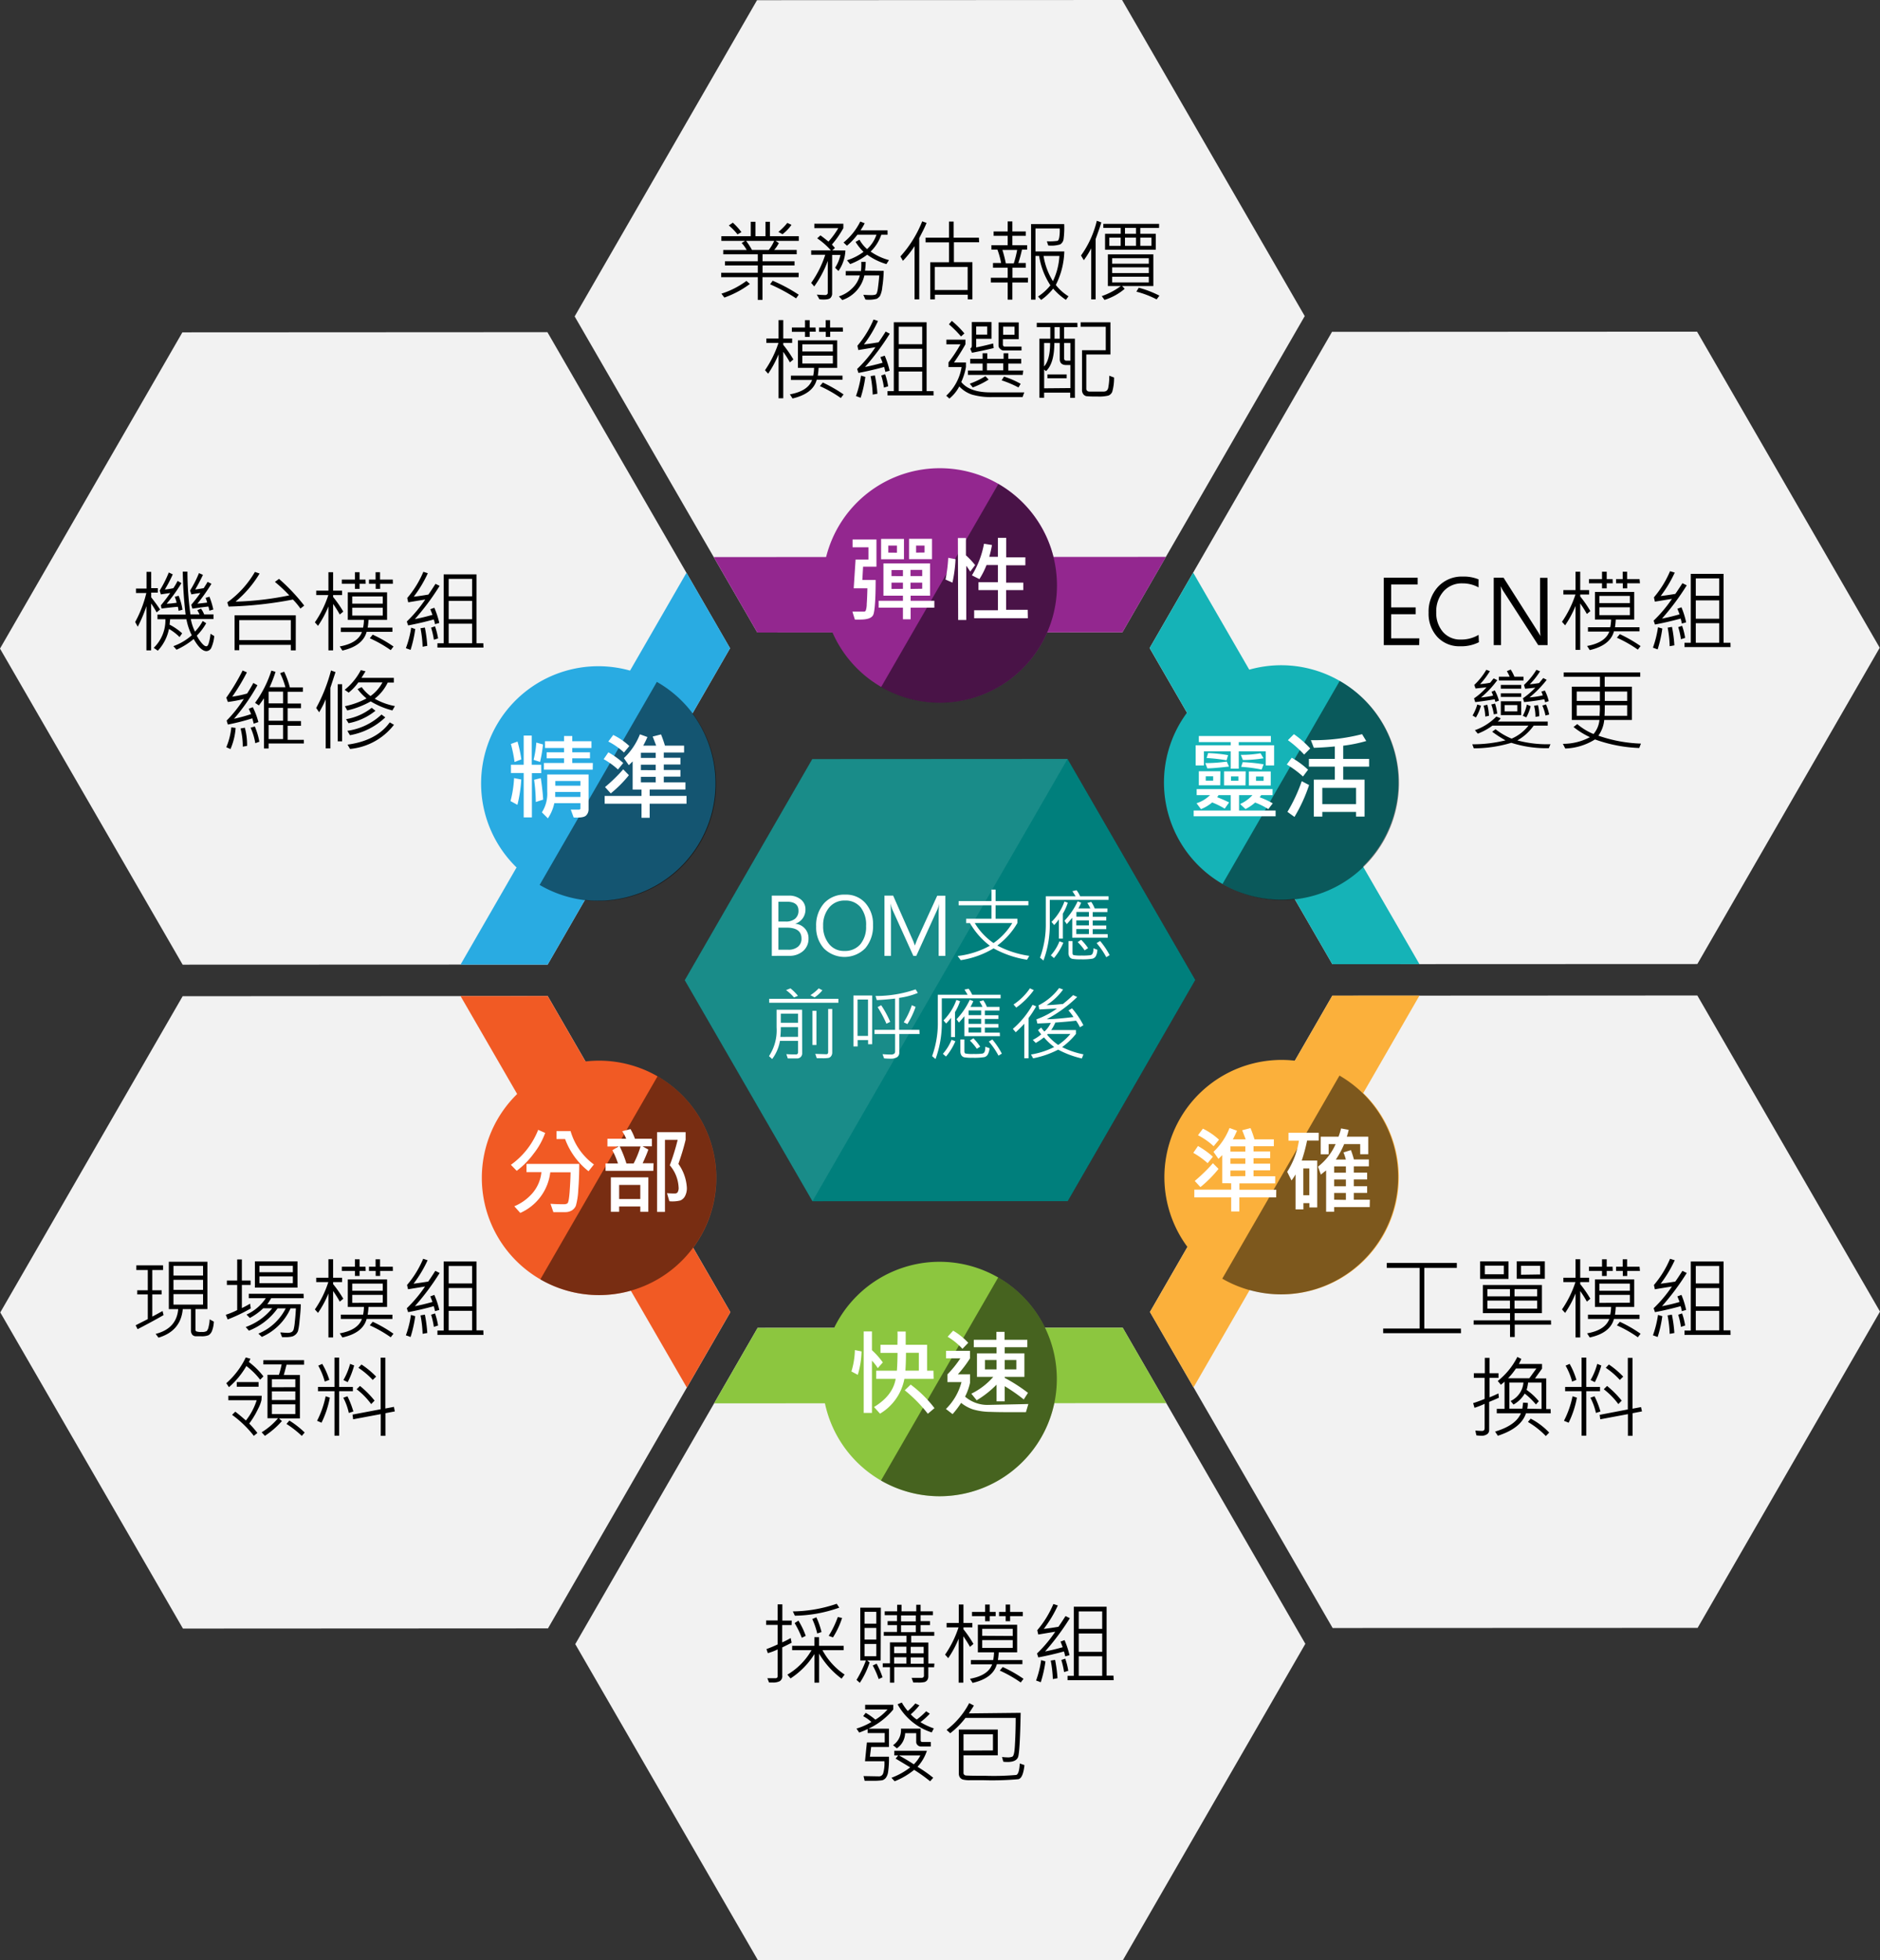 <svg xmlns="http://www.w3.org/2000/svg" viewBox="0 0 400.99 418.03"><rect x="0" y="0" width="400.99" height="418.03" fill="#333333" stroke="none"/><title>section2-illust</title><g style="isolation:isolate"><g id="b9469eee-1fa5-4666-938c-58d0494b8755" data-name="圖層 1"><polygon points="161.47 0.04 122.57 67.48 161.53 134.89 239.39 134.85 278.29 67.41 239.33 0 161.47 0.04" style="fill:#f2f2f2"/><polygon points="161.52 134.89 152.23 118.8 248.69 118.76 248.69 118.76 239.4 134.85 161.52 134.89" style="fill:#93278f"/><polygon points="361.97 70.73 284.11 70.77 245.21 138.21 284.18 205.62 362.03 205.59 400.93 138.14 361.97 70.73" style="fill:#f2f2f2"/><polygon points="245.21 138.2 254.49 122.11 302.76 205.62 302.76 205.62 284.18 205.63 245.21 138.2" style="fill:#15b3b7"/><polygon points="400.99 279.71 362.03 212.3 284.18 212.34 245.28 279.79 284.24 347.19 362.09 347.16 400.99 279.71" style="fill:#f2f2f2"/><polygon points="284.18 212.33 302.76 212.32 254.57 295.88 254.57 295.88 245.27 279.8 284.18 212.33" style="fill:#fbb03b"/><polygon points="161.6 283.18 122.7 350.63 161.66 418.04 239.52 418 278.42 350.56 239.46 283.15 161.6 283.18" style="fill:#f2f2f2"/><polygon points="152.31 299.28 152.31 299.28 161.59 283.19 161.59 283.19 239.47 283.15 248.77 299.23 248.77 299.23 152.31 299.28" style="fill:#8cc63f"/><polygon points="116.82 212.42 38.96 212.45 0.06 279.89 39.02 347.31 116.88 347.27 155.78 279.83 116.82 212.42" style="fill:#f2f2f2"/><polygon points="98.23 212.42 98.23 212.42 116.81 212.41 116.81 212.41 155.78 279.83 146.5 295.93 146.5 295.93 98.23 212.42" style="fill:#f15a24"/><polygon points="155.71 138.25 116.76 70.84 38.9 70.88 0 138.32 38.96 205.73 116.81 205.7 155.71 138.25" style="fill:#f2f2f2"/><polygon points="146.42 122.15 146.42 122.15 155.72 138.24 155.72 138.24 116.81 205.71 98.23 205.71 98.23 205.71 146.42 122.15" style="fill:#29abe2"/><path d="M348.26,259.74a25,25,0,1,0,34.14-9.17A25,25,0,0,0,348.26,259.74Z" transform="translate(-242.3 -105.15)" style="fill:#29abe2"/><path d="M382.4,250.57a25,25,0,1,1-25,43.3Z" transform="translate(-242.3 -105.15)" style="opacity:0.5;mix-blend-mode:soft-light"/><path d="M391.71,343.83A25,25,0,1,0,382.57,378,25,25,0,0,0,391.71,343.83Z" transform="translate(-242.3 -105.15)" style="fill:#f15a24"/><path d="M382.55,334.68a25,25,0,1,1-25,43.31Z" transform="translate(-242.3 -105.15)" style="opacity:0.5;mix-blend-mode:soft-light"/><path d="M494,343.7a25,25,0,1,0,34.14-9.17A25,25,0,0,0,494,343.7Z" transform="translate(-242.3 -105.15)" style="fill:#fbb03b"/><path d="M528,334.53a25,25,0,0,1-25,43.31Z" transform="translate(-242.3 -105.15)" style="opacity:0.5;mix-blend-mode:soft-light"/><path d="M493.92,284.53a25,25,0,1,0,9.13-34.15A25,25,0,0,0,493.92,284.53Z" transform="translate(-242.3 -105.15)" style="fill:#15b3b7"/><path d="M528.05,250.37a25,25,0,1,1-25,43.3Z" transform="translate(-242.3 -105.15)" style="opacity:0.5;mix-blend-mode:soft-light"/><path d="M442.76,255a25,25,0,1,0-25-25A25,25,0,0,0,442.76,255Z" transform="translate(-242.3 -105.15)" style="fill:#93278f"/><path d="M455.24,208.36a25,25,0,0,1-25,43.31Z" transform="translate(-242.3 -105.15)" style="opacity:0.5;mix-blend-mode:soft-light"/><path d="M442.71,374.24a25,25,0,1,0,25,25A25,25,0,0,0,442.71,374.24Z" transform="translate(-242.3 -105.15)" style="fill:#8cc63f"/><path d="M455.21,377.58a25,25,0,0,1-25,43.31Z" transform="translate(-242.3 -105.15)" style="opacity:0.5;mix-blend-mode:soft-light"/><g style="opacity:0.2;mix-blend-mode:multiply"><polygon points="173.25 161.88 146.05 209.04 173.29 256.18 227.74 256.16 254.94 208.99 227.7 161.85 173.25 161.88"/></g><polygon points="173.25 161.88 146.05 209.04 173.29 256.18 227.74 256.16 254.94 208.99 227.7 161.85 173.25 161.88" style="fill:#007f7c"/><polygon points="173.25 161.88 146.05 209.04 173.29 256.18 227.7 161.85 173.25 161.88" style="fill:#fff;opacity:0.1;mix-blend-mode:screen"/><path d="M411.14,451.71h-2v3.69a13.84,13.84,0,0,0,1.8-.92l.21,1c-.76.4-1.43.72-2,1v6a1.24,1.24,0,0,1-.55,1.21,3.05,3.05,0,0,1-1.41.28h-.85l-.37-.92,1.73,0c.32,0,.47-.17.47-.49V456.9a11.7,11.7,0,0,1-2.1.8l-.29-.86c.75-.28,1.55-.6,2.39-1v-4.16h-2.46v-.95h2.46V447.3h1v3.46h2Zm11.31,10.56-.65.87a18.16,18.16,0,0,1-4.79-5.33V464h-1V457.9a16.79,16.79,0,0,1-5.09,5.19l-.68-.8a14.32,14.32,0,0,0,5.15-5.22h-4.13v-.93H416v-1.85h1v1.85h5.24v.93h-4.51A14.59,14.59,0,0,0,422.45,462.27ZM421.31,448a29.53,29.53,0,0,1-9.47,1.72l-.43-.92a29.83,29.83,0,0,0,9.36-1.63Zm-7.13,6-.86.43a20.83,20.83,0,0,0-1.53-3.14l.81-.52A16.6,16.6,0,0,1,414.18,454.08Zm3.36-.8-.93.31a16.06,16.06,0,0,0-1.06-3.08l.87-.37A15.82,15.82,0,0,1,417.54,453.28Zm4.37-3a17.78,17.78,0,0,1-1.94,4.14l-.91-.33A20.85,20.85,0,0,0,421,450Z" transform="translate(-242.3 -105.15)"/><path d="M430.14,459.26h-2.89l.53.43a17.48,17.48,0,0,1-2.09,4.34l-.7-.62a23.92,23.92,0,0,0,2-4.15h-1.2V448h4.39Zm-.93-7.85v-2.52H426.7v2.52Zm0,3.39v-2.48H426.7v2.48Zm0,3.56v-2.62H426.7v2.62Zm1.33,4.49-.82.38a19.19,19.19,0,0,0-1.27-2.9l.83-.38A18.76,18.76,0,0,1,430.54,462.85Zm11-2.14H440.3v1.91a1.33,1.33,0,0,1-.23.84,1.13,1.13,0,0,1-.58.41,6,6,0,0,1-1.39.1c-.35,0-.67,0-1,0l-.36-1,2.12,0a.46.46,0,0,0,.51-.53v-1.76h-6.33V464h-.92v-3.3h-1.54v-.83h1.54V455.4h3.53V454h-4.84v-.82h2.81v-1.46h-2v-.84h2v-1.27H431v-.83h2.66v-1.4h.93v1.4h3.14v-1.4h.93v1.4h2.62v.83h-2.62v1.27h2v.84h-2v1.46h2.91V454h-4.92v1.43h3.66v4.48h1.29Zm-5.91-3v-1.39h-2.61v1.39Zm0,2.22v-1.35h-2.61v1.35Zm2-9v-1.27h-3.14v1.27Zm0,2.3v-1.46h-3.14v1.46Zm1.68,4.51v-1.39h-2.76v1.39Zm0,2.22v-1.35h-2.76v1.35Z" transform="translate(-242.3 -105.15)"/><path d="M449.93,455.74l-.74.62a23.32,23.32,0,0,0-1.42-2.25V464h-1v-9.37a22,22,0,0,1-2.22,4.14l-.67-.75a22.57,22.57,0,0,0,2.87-5.82H444.2v-.94h2.6v-3.93h1v3.93h1.9v.94h-1.9v.41A24.34,24.34,0,0,1,449.93,455.74Zm10.44,4.31h-5.45c-.54,2-2.26,3.33-5.17,4l-.56-.88c2.58-.47,4.15-1.49,4.73-3.08h-4.53v-.91h4.75a10.16,10.16,0,0,0,.18-1.65h-3.45v-5.88h8.38v5.88h-3.93a14.7,14.7,0,0,1-.18,1.65h5.23Zm-5.7-10.24h-1.26v1.08h-1v-1.08h-2.79v-.9h2.79v-1.57h1v1.57h1.26Zm3.64,4.23v-1.53H451.8V454Zm0,2.55v-1.67H451.8v1.67Zm2.15-6.78h-2.71v1.08h-.95v-1.08h-1.41v-.9h1.41v-1.57h.95v1.57h2.71Zm.15,13.37-.6.78a26.89,26.89,0,0,0-4.47-2.54l.63-.76A28.22,28.22,0,0,1,460.61,463.18Z" transform="translate(-242.3 -105.15)"/><path d="M465.29,459.46a26.75,26.75,0,0,1-1,4.45l-1-.37a21.61,21.61,0,0,0,1.08-4.35Zm5.2-9.21a53,53,0,0,1-5.28,7.09q1.6-.3,3.75-.9c-.1-.29-.25-.69-.46-1.2l.86-.32a19.32,19.32,0,0,1,1.06,3.21l-.91.26q-.17-.7-.27-1.05-2.72.75-5.48,1.27l-.27-.84a28.33,28.33,0,0,0,3.89-4.64l-3.63.6-.21-.92a21.45,21.45,0,0,0,3.44-5.59l.95.31a26.09,26.09,0,0,1-3,5q1.24-.14,3.12-.45c.29-.39.79-1.15,1.52-2.29Zm-2.63,12.8-1,.18a24.46,24.46,0,0,0-.45-3.94l.93-.15A28.8,28.8,0,0,1,467.86,463.05Zm2.3-1.59-.9.28a17.35,17.35,0,0,0-.59-2.58l.84-.28A15.23,15.23,0,0,1,470.16,461.46Zm9.68,2H470v-.92h1.33V447.8h7v14.69h1.46Zm-2.45-10.93v-3.72h-5v3.72Zm0,4.89v-3.91h-5v3.91Zm0,5.12v-4.17h-5v4.17Z" transform="translate(-242.3 -105.15)"/><path d="M432.82,469.73a15.21,15.21,0,0,1-5.28,4.08h4.37v3.9h-3.8l-.26,2.08h4.06a19.4,19.4,0,0,1-.18,3.21,2.76,2.76,0,0,1-.5,1.31,1.53,1.53,0,0,1-.74.5,13.11,13.11,0,0,1-2.26.11c-.51,0-1,0-1.51,0l-.23-1,3.19.06a.94.94,0,0,0,1-.66,7.85,7.85,0,0,0,.26-2.57H426.8l.4-4H431v-2h-3.64v-.86a18.3,18.3,0,0,1-1.8.75l-.58-.85a14.05,14.05,0,0,0,3.18-1.4,7.68,7.68,0,0,0-1.75-1.24l.53-.72a12.59,12.59,0,0,1,2.07,1.46,11.12,11.12,0,0,0,2.59-2.18h-4.77v-1h6Zm8.53,14.55-.66.75a34.56,34.56,0,0,0-3.41-2.44,15.75,15.75,0,0,1-4.16,2.44l-.68-.75a14.93,14.93,0,0,0,4-2.22l-3.11-1.87.55-.67h-.83v-1H440a9.34,9.34,0,0,1-2,3.42A28.8,28.8,0,0,1,441.35,484.28Zm-.52-6.67h-2.07a1,1,0,0,1-.73-.28.93.93,0,0,1-.31-.75v-1.81h-2.36A4.09,4.09,0,0,1,433.6,478l-.82-.67a3.91,3.91,0,0,0,1.69-3.53h4.2v2.51c0,.23.14.34.42.34h1.74Zm.65-3.86-.45.86a12.74,12.74,0,0,1-7.28-6l.9-.38a11,11,0,0,0,1.27,1.81,13.6,13.6,0,0,0,1.61-1.61l.87.4a13.72,13.72,0,0,1-1.84,1.92,6.56,6.56,0,0,0,1.28,1.11,15.66,15.66,0,0,0,2-1.76l.78.51a14.14,14.14,0,0,1-2,1.81A14.52,14.52,0,0,0,441.48,473.75Zm-2.88,5.77h-4.55c1.2.66,2.25,1.29,3.16,1.89A7.24,7.24,0,0,0,438.6,479.52Z" transform="translate(-242.3 -105.15)"/><path d="M460,470.43q-.16,8.51-.57,9.48t-2.13,1c-.27,0-.6,0-1-.06l-.28-1a11.15,11.15,0,0,0,1.13.08,2.36,2.36,0,0,0,1.11-.17c.17-.12.29-.46.38-1s.15-1.59.21-3,.09-2.85.09-4.24H448.22a17.52,17.52,0,0,1-3.24,3.26l-.78-.71a17.07,17.07,0,0,0,4.82-5.71l1,.52c-.19.34-.55.89-1.07,1.67Zm.81,11.15c-.2,1.86-.63,2.86-1.3,3a62.06,62.06,0,0,1-7.43.22h-2.86a5.52,5.52,0,0,1-1.6-.16,1.34,1.34,0,0,1-.59-.45,1.49,1.49,0,0,1-.22-.86V474h8.31v5.49h-7.31v3.68a.54.54,0,0,0,.44.61c.29.05,1.74.08,4.35.08a54.21,54.21,0,0,0,6.45-.18c.42-.11.68-.93.76-2.45Zm-6.72-3.13V475h-6.28v3.48Z" transform="translate(-242.3 -105.15)"/><path d="M276.45,235.13l-.74.62a19.44,19.44,0,0,0-1.18-1.9v10h-1v-9.43a28.58,28.58,0,0,1-1.85,4.38l-.55-1a24.68,24.68,0,0,0,2.38-6.18H271.3v-.95h2.25V227.1h1v3.48h1.41v.95h-1.41v1C275.2,233.36,275.84,234.22,276.45,235.13ZM288,240.8a7.72,7.72,0,0,1-.59,2.4,1.2,1.2,0,0,1-1.08.81c-.83,0-1.73-.86-2.72-2.58a16,16,0,0,1-3.66,2.28l-.67-.76a12,12,0,0,0,3.92-2.32,13,13,0,0,1-1.14-3.42h-3.47l-.12,1.15a12.52,12.52,0,0,1,2.68,1.85l-.55.8a10.79,10.79,0,0,0-2.26-1.73,9.59,9.59,0,0,1-2.38,4.64l-.87-.61a8.22,8.22,0,0,0,2.49-6.1h-1.69v-1h6a87.5,87.5,0,0,1-.61-9.16l1,0a66.12,66.12,0,0,0,.64,9.12h1.92c0-.11-.2-.41-.45-.89l.78-.33a5.1,5.1,0,0,1,.67,1.22h2v1H283a10,10,0,0,0,.89,2.68,10.72,10.72,0,0,0,1.65-2.26l.74.47a12.47,12.47,0,0,1-2,2.65,8,8,0,0,0,1,1.53c.41.49.73.73,1,.73s.34-.16.49-.49a10.07,10.07,0,0,0,.43-2.17Zm-6.76-5.62-.85.24a7.24,7.24,0,0,0-.15-.87c-1.35.12-2.51.25-3.48.38l-.15-.68a32.13,32.13,0,0,0,2-2.64l-2,.3-.25-.82a24.34,24.34,0,0,0,1.94-3.85l.85.4a28.86,28.86,0,0,1-1.69,3.23,14.35,14.35,0,0,0,1.82-.29,14.13,14.13,0,0,0,.9-1.54l.82.46a31.94,31.94,0,0,1-3.16,4.4c.63,0,1.33-.1,2.13-.2a5.88,5.88,0,0,0-.4-1.27l.83-.23A12.4,12.4,0,0,1,281.22,235.18Zm6.58-.05-.86.26a7,7,0,0,0-.21-.89c-1,.11-2.16.26-3.41.45l-.25-.82a31.46,31.46,0,0,0,1.95-2.52q-.78.09-1.92.3l-.28-.82a24.25,24.25,0,0,0,1.9-3.72l.85.38q-.79,1.65-1.65,3.12c.38-.05,1-.15,1.81-.29.23-.35.51-.79.83-1.34l.82.41a40.11,40.11,0,0,1-3,4.25l2.08-.24a5.15,5.15,0,0,0-.34-1l.83-.26A17.61,17.61,0,0,1,287.8,235.13Z" transform="translate(-242.3 -105.15)"/><path d="M307.19,234.3l-.81.63a15.33,15.33,0,0,0-1.6-1.92,83.33,83.33,0,0,1-13.72,1.5l-.28-.9a20.9,20.9,0,0,0,5.89-6.49l1,.34a23.59,23.59,0,0,1-5.13,6A65.33,65.33,0,0,0,304,232.12a32.07,32.07,0,0,0-3.06-2.87l.87-.65A40.32,40.32,0,0,1,307.19,234.3Zm-1.81,9.55h-1.05v-1.18h-11v1.15h-1v-7.44h13.06Zm-1.05-2.19V237.4h-11v4.26Z" transform="translate(-242.3 -105.15)"/><path d="M315.52,235.58l-.75.62a23.32,23.32,0,0,0-1.42-2.25v9.9h-1v-9.37a22,22,0,0,1-2.22,4.14l-.67-.75a22.25,22.25,0,0,0,2.87-5.82h-2.58v-.94h2.6v-3.93h1v3.93h1.91v.94h-1.91v.41A24.45,24.45,0,0,1,315.52,235.58ZM326,239.89H320.5c-.54,2-2.26,3.33-5.17,4l-.56-.88c2.58-.47,4.15-1.49,4.73-3.08H315V239h4.75a10.16,10.16,0,0,0,.18-1.65h-3.45v-5.88h8.38v5.88H320.9a15,15,0,0,1-.18,1.65H326Zm-5.7-10.24H319v1.08h-1v-1.08h-2.79v-.9H318v-1.57h1v1.57h1.26Zm3.64,4.23v-1.53h-6.51v1.53Zm0,2.55v-1.67h-6.51v1.67Zm2.16-6.78h-2.72v1.08h-.95v-1.08H321v-.9h1.41v-1.57h.95v1.57h2.72Zm.14,13.37-.6.78a26.89,26.89,0,0,0-4.47-2.54l.63-.76A28.22,28.22,0,0,1,326.19,243Z" transform="translate(-242.3 -105.15)"/><path d="M330.87,239.3a26.75,26.75,0,0,1-1,4.45l-1-.37A21,21,0,0,0,330,239Zm5.2-9.21a51.32,51.32,0,0,1-5.28,7.09q1.6-.3,3.75-.9c-.1-.29-.25-.69-.46-1.2l.86-.32A18.4,18.4,0,0,1,336,238l-.91.26q-.16-.71-.27-1c-1.81.5-3.64.92-5.47,1.27l-.28-.84A28.75,28.75,0,0,0,333,233l-3.63.6-.21-.92a21.19,21.19,0,0,0,3.44-5.59l.95.31a26.09,26.09,0,0,1-3,5q1.25-.13,3.12-.45c.29-.39.79-1.15,1.52-2.29Zm-2.63,12.8-1,.18a24.46,24.46,0,0,0-.45-3.94l.93-.15A28.8,28.8,0,0,1,333.44,242.89Zm2.3-1.59-.9.28a16.17,16.17,0,0,0-.59-2.58l.84-.28A15.23,15.23,0,0,1,335.74,241.3Zm9.68,1.95H335.6v-.92h1.33V227.64h7v14.69h1.46ZM343,232.32V228.6h-5v3.72Zm0,4.89V233.3h-5v3.91Zm0,5.12v-4.17h-5v4.17Z" transform="translate(-242.3 -105.15)"/><path d="M292.56,260.39a13.76,13.76,0,0,1-1.1,4.51l-.89-.4a14.74,14.74,0,0,0,1.07-4.24Zm4.85-1.25-1,.34c-.06-.27-.16-.65-.29-1.14a46.68,46.68,0,0,1-5.22,1.33l-.26-.85a27.64,27.64,0,0,0,3.66-4.61,26.62,26.62,0,0,1-3.4.64l-.33-.91a44.61,44.61,0,0,0,3.48-5.8l.91.4a42.88,42.88,0,0,1-3.12,5.18,22,22,0,0,0,3.17-.67c.39-.6.83-1.35,1.33-2.25l.87.49a42.93,42.93,0,0,1-5,7.15,33.32,33.32,0,0,0,3.65-1l-.5-1.14.86-.34A15.83,15.83,0,0,1,297.41,259.14Zm-2.4,5.08-.93.16a15.06,15.06,0,0,0-.47-3.87l.91-.17A13.63,13.63,0,0,1,295,264.22Zm2.61-.89-.87.32a13.08,13.08,0,0,0-1-3.31l.9-.27A15.85,15.85,0,0,1,297.62,263.33Zm9.5.38H299.6v1.07h-1V254.07c-.12.19-.48.7-1.08,1.52l-.82-.55a23.62,23.62,0,0,0,3.48-6.88l.89.27a27.5,27.5,0,0,1-1.27,3.28h3.38a17.28,17.28,0,0,0-1.13-3l.86-.31a17.18,17.18,0,0,1,1.21,3.34h2.78v.94h-3.25v2.5h2.85v1h-2.85v2.75h2.85v1h-2.85v3h3.46Zm-4.44-8.56v-2.5H299.6v2.5Zm0,3.7V256.1H299.6v2.75Zm0,3.92v-3H299.6v3Z" transform="translate(-242.3 -105.15)"/><path d="M313.86,248.48l-1.09,3.35v12.92h-1V254.28a20.38,20.38,0,0,1-1.4,2.77l-.63-.92a34.58,34.58,0,0,0,3.16-8Zm1.41,14.77h-.93V251.07h.93Zm11.26-7.52-.54.93a17.25,17.25,0,0,1-4.62-1.93,18.57,18.57,0,0,1-5,1.93l-.5-.9a17.38,17.38,0,0,0,4.61-1.66,10.38,10.38,0,0,1-1.91-2l.88-.42a8.13,8.13,0,0,0,1.88,1.91,8.6,8.6,0,0,0,2.55-2.91h-5.15a10.92,10.92,0,0,1-2.06,2.18l-.85-.6a13.21,13.21,0,0,0,3.44-4.2l1,.25c-.33.57-.62,1-.86,1.4h6.9v1H325a9.67,9.67,0,0,1-2.78,3.45A13.9,13.9,0,0,0,326.53,255.73Zm-4.15,1a13,13,0,0,1-5.74,2.65l-.53-.86a12,12,0,0,0,5.47-2.42Zm2.1,1.41a14.62,14.62,0,0,1-7.54,3.8l-.55-.93a13.36,13.36,0,0,0,7.28-3.48Zm1.85,1.58a13.37,13.37,0,0,1-9.37,5.15l-.53-.92q6.22-.85,9-4.75Z" transform="translate(-242.3 -105.15)"/><path d="M277.19,385.61c-2,1.15-3.87,2.14-5.54,3l-.42-.83,2.59-1.31v-5.27h-2.25v-.89h2.25V376h-2.44V375h5.7V376h-2.3v4.31h2v.89h-2v4.73c.7-.36,1.43-.76,2.19-1.19ZM287.91,387a6,6,0,0,1-.4,2,1.81,1.81,0,0,1-.73.9,4,4,0,0,1-1.63.22c-.42,0-.79,0-1.1,0a1,1,0,0,1-.75-.34,1.47,1.47,0,0,1-.27-1v-4.44h-1.75c-.28,3.1-2,5.13-5.17,6.08l-.61-.8c3-.77,4.58-2.54,4.81-5.28h-2V374.23h8.23v10.09H284v4.44a.35.35,0,0,0,.18.32,2.84,2.84,0,0,0,1.12.12,1.89,1.89,0,0,0,1.1-.19,2.07,2.07,0,0,0,.41-1,6.05,6.05,0,0,0,.2-1.49Zm-2.3-9.83v-2.05H279.3v2.05Zm0,3.06v-2.14H279.3v2.14Zm0,3.14v-2.23H279.3v2.23Z" transform="translate(-242.3 -105.15)"/><path d="M295.79,384.19a35.85,35.85,0,0,1-4.93,2.35l-.4-1a15.8,15.8,0,0,0,2.43-1v-5.36h-2.2v-.94h2.2v-4.5h1v4.5h1.87v.94h-1.87v4.93a19.4,19.4,0,0,0,1.75-.94ZM307.08,382h-6.94a11.88,11.88,0,0,1-.83,1.3h7.14c0,1.12-.13,2.3-.26,3.52a13.27,13.27,0,0,1-.33,2.19,2.06,2.06,0,0,1-.43.67,2,2,0,0,1-.74.47,5.51,5.51,0,0,1-1.6.16l-.63,0-.38-1c.51,0,1,.08,1.47.08a1.93,1.93,0,0,0,1-.19,1.15,1.15,0,0,0,.37-.5,10,10,0,0,0,.27-1.73c.11-.94.18-1.87.22-2.79h-1.14a12,12,0,0,1-6.12,6.08l-.74-.7a11.38,11.38,0,0,0,5.83-5.38h-1.74a13.53,13.53,0,0,1-6.11,4.75l-.68-.78a12.79,12.79,0,0,0,5.65-4h-1.91a12.68,12.68,0,0,1-2.86,2.07l-.71-.72A9.93,9.93,0,0,0,299,382h-3.64v-.94h11.69Zm-1.32-2.25h-9.09v-5.59h9.09Zm-1-3.29v-1.35h-7.12v1.35Zm0,2.35v-1.45h-7.12v1.45Z" transform="translate(-242.3 -105.15)"/><path d="M315.52,382.12l-.75.62a22.52,22.52,0,0,0-1.42-2.26v9.9h-1V381a21.36,21.36,0,0,1-2.22,4.14l-.67-.74a22.32,22.32,0,0,0,2.87-5.83h-2.58v-.93h2.6v-3.94h1v3.94h1.91v.93h-1.91V379A24.45,24.45,0,0,1,315.52,382.12ZM326,386.43H320.5q-.81,3-5.17,3.95l-.56-.88c2.58-.46,4.15-1.49,4.73-3.07H315v-.92h4.75a10,10,0,0,0,.18-1.65h-3.45V378h8.38v5.87H320.9a14.7,14.7,0,0,1-.18,1.65H326Zm-5.7-10.24H319v1.07h-1v-1.07h-2.79v-.9H318v-1.58h1v1.58h1.26Zm3.64,4.23v-1.53h-6.51v1.53Zm0,2.55V381.3h-6.51V383Zm2.16-6.78h-2.72v1.07h-.95v-1.07H321v-.9h1.41v-1.58h.95v1.58h2.72Zm.14,13.37-.6.78a26.87,26.87,0,0,0-4.47-2.55l.63-.76A28.23,28.23,0,0,1,326.19,389.56Z" transform="translate(-242.3 -105.15)"/><path d="M330.87,385.84a26.82,26.82,0,0,1-1,4.44l-1-.36a21,21,0,0,0,1.08-4.35Zm5.2-9.21a51.11,51.11,0,0,1-5.28,7.08q1.6-.3,3.75-.9c-.1-.29-.25-.69-.46-1.19l.86-.32a17.87,17.87,0,0,1,1.06,3.21l-.91.26c-.11-.48-.2-.83-.27-1.06-1.81.5-3.64.93-5.47,1.27l-.28-.83a28.75,28.75,0,0,0,3.89-4.64l-3.63.59-.21-.91a21.35,21.35,0,0,0,3.44-5.59l.95.31a26.4,26.4,0,0,1-3,5q1.25-.15,3.12-.45c.29-.39.79-1.15,1.52-2.29Zm-2.63,12.8-1,.17a24.46,24.46,0,0,0-.45-3.93l.93-.16A29,29,0,0,1,333.44,389.43Zm2.3-1.6-.9.29a16.5,16.5,0,0,0-.59-2.59l.84-.28A15.72,15.72,0,0,1,335.74,387.83Zm9.68,2H335.6v-.93h1.33V374.18h7v14.68h1.46ZM343,378.86v-3.72h-5v3.72Zm0,4.89v-3.92h-5v3.92Zm0,5.11V384.7h-5v4.16Z" transform="translate(-242.3 -105.15)"/><path d="M298.49,398.68l-.7.71a15.62,15.62,0,0,0-2.94-2.92,17.6,17.6,0,0,1-3.72,4.51l-.56-.85a17.09,17.09,0,0,0,4.15-5.49l1,.28c-.16.35-.27.57-.34.69A16.21,16.21,0,0,1,298.49,398.68Zm-.42,5.06a8,8,0,0,1-.72,1.86,18.69,18.69,0,0,1-1.89,3.14,22,22,0,0,1,1.74,2l-.76.62a23.16,23.16,0,0,0-4.64-4.48l.69-.67c.67.51,1.42,1.13,2.26,1.88a13.62,13.62,0,0,0,2.3-4.33H291v-.95h7.12Zm-.62-2.85H292.8v-1h4.65Zm9.71-4.71h-3.74c-.29,1.14-.49,1.87-.6,2.21h3.45v9.26h-4.45l.61.56a18,18,0,0,1-3.63,3.15l-.69-.76a14.49,14.49,0,0,0,3.5-3h-2.26v-9.26h2.44a18.46,18.46,0,0,0,.58-2.21h-3.9v-.91h8.69Zm-1.87,4.8v-1.7h-5V401Zm0,2.74v-1.84h-5v1.84Zm0,3v-2.08h-5v2.08Zm2,3.93-.62.72a21.7,21.7,0,0,0-3.27-2.55l.62-.72A19,19,0,0,1,307.25,410.62Z" transform="translate(-242.3 -105.15)"/><path d="M312.65,403.21a20.79,20.79,0,0,1-1.77,5.35l-.95-.41a20.7,20.7,0,0,0,1.83-5.23Zm4.92-1.37h-2.93v9.48h-1v-9.48h-3.52v-.91h3.52v-6.27h1v6.27h2.93Zm-5-2.43-1,.38a14.93,14.93,0,0,0-1.39-3.4l.85-.38A16,16,0,0,1,312.54,399.41Zm5.13,6.74-1,.33a12.69,12.69,0,0,0-1.18-3.25l.89-.31A20.17,20.17,0,0,1,317.67,406.15Zm.14-9.8a18.53,18.53,0,0,1-1.38,3.56l-.91-.45a14.28,14.28,0,0,0,1.42-3.45Zm8.67,9.8-2,.38v4.83h-1v-4.63l-5.89,1.1-.13-1,6-1.14v-11h1v10.84l1.83-.35Zm-4.3-2.32-.74.76a15.38,15.38,0,0,0-3.11-3.17l.72-.7A20.47,20.47,0,0,1,322.18,403.83Zm.33-5.12-.74.73a16.56,16.56,0,0,0-3.06-2.59l.66-.71A18.78,18.78,0,0,1,322.51,398.71Z" transform="translate(-242.3 -105.15)"/><path d="M545,242.73h-7.55V228.36h7.23v1.44h-5.65v4.89h5.22v1.45h-5.22v5.14h6Z" transform="translate(-242.3 -105.15)"/><path d="M557.74,242.11a8.29,8.29,0,0,1-4,.86,6.35,6.35,0,0,1-4.88-2,7.3,7.3,0,0,1-1.85-5.16,7.81,7.81,0,0,1,2-5.51,6.89,6.89,0,0,1,5.28-2.19,8.28,8.28,0,0,1,3.38.6v1.71a7,7,0,0,0-3.42-.86,5.17,5.17,0,0,0-4.08,1.73,6.43,6.43,0,0,0-1.53,4.43,6.15,6.15,0,0,0,1.43,4.2,4.85,4.85,0,0,0,3.83,1.62,7.1,7.1,0,0,0,3.77-1Z" transform="translate(-242.3 -105.15)"/><path d="M572.39,242.73h-2l-7.5-11.61a6.32,6.32,0,0,1-.44-.86h-.06a15.31,15.31,0,0,1,.07,1.93v10.54H560.9V228.36H563l7.3,11.48c.37.6.56.92.58,1h0a16.27,16.27,0,0,1-.1-2.16v-10.3h1.58Z" transform="translate(-242.3 -105.15)"/><path d="M581.51,235.47l-.74.62a23.32,23.32,0,0,0-1.42-2.25v9.9h-1v-9.37a22,22,0,0,1-2.22,4.14l-.67-.75a22.57,22.57,0,0,0,2.87-5.82h-2.58V231h2.6v-3.93h1V231h1.9v.94h-1.9v.41A24.34,24.34,0,0,1,581.51,235.47ZM592,239.79h-5.46c-.53,2-2.26,3.32-5.16,4l-.56-.88q3.86-.71,4.73-3.07H581v-.92h4.75a9.32,9.32,0,0,0,.19-1.65h-3.45v-5.88h8.38v5.88h-3.94a14.44,14.44,0,0,1-.17,1.65H592Zm-5.71-10.25H585v1.08h-1v-1.08h-2.79v-.9H584v-1.57h1v1.57h1.25Zm3.65,4.23v-1.53h-6.51v1.53Zm0,2.56v-1.67h-6.51v1.67Zm2.15-6.79h-2.72v1.08h-.94v-1.08H587v-.9h1.41v-1.57h.94v1.57H592Zm.15,13.37-.6.78a26.89,26.89,0,0,0-4.47-2.54l.63-.76A30,30,0,0,1,592.19,242.91Z" transform="translate(-242.3 -105.15)"/><path d="M596.86,239.19a26,26,0,0,1-1,4.45l-1-.37a22.3,22.3,0,0,0,1.08-4.35Zm5.21-9.21a52.34,52.34,0,0,1-5.28,7.09q1.61-.3,3.75-.9c-.1-.29-.26-.69-.47-1.2l.87-.31a17.62,17.62,0,0,1,1,3.21l-.91.26c-.1-.48-.19-.83-.26-1.06-1.82.5-3.64.92-5.48,1.27l-.28-.84a28.2,28.2,0,0,0,3.9-4.63l-3.64.59-.2-.92a21.57,21.57,0,0,0,3.44-5.58l1,.3a26.09,26.09,0,0,1-3,5q1.25-.14,3.12-.45c.28-.38.79-1.15,1.52-2.29Zm-2.64,12.8-1,.18A24.2,24.2,0,0,0,598,239l.92-.16A27.28,27.28,0,0,1,599.43,242.78Zm2.3-1.59-.9.28a16.23,16.23,0,0,0-.58-2.58l.83-.28A14.34,14.34,0,0,1,601.73,241.19Zm9.69,1.95h-9.83v-.92h1.34V227.53h7v14.69h1.47ZM609,232.21V228.5h-5v3.71Zm0,4.89v-3.91h-5v3.91Zm0,5.12v-4.17h-5v4.17Z" transform="translate(-242.3 -105.15)"/><path d="M573,263.86l-.35.85a24.37,24.37,0,0,1-8-1.15,27.72,27.72,0,0,1-8,1.18l-.32-.86a29.39,29.39,0,0,0,7.08-.84,26.57,26.57,0,0,1-2.84-1.84l.72-.53a14.27,14.27,0,0,0,3.43,2,9.16,9.16,0,0,0,3.59-2.77h-7.69a13.08,13.08,0,0,1-3.12,1.71l-.61-.74a11.85,11.85,0,0,0,4.57-2.91l.92.36a2.3,2.3,0,0,1-.64.71h10.68v.87h-3a10.67,10.67,0,0,1-3.48,3.15A24.53,24.53,0,0,0,573,263.86Zm-14.82-8.22a9.76,9.76,0,0,1-1.08,2.52l-.71-.42a10.15,10.15,0,0,0,1-2.35Zm3.83-1.07-.75.27-.16-.56c-1.58.27-3,.47-4.15.6l-.25-.8a13.08,13.08,0,0,0,2.66-2.36c-.69.09-1.47.17-2.34.26l-.27-.76a14.45,14.45,0,0,0,2.57-3.23l.76.29a16.92,16.92,0,0,1-2.09,2.77,18.25,18.25,0,0,0,2.15-.3l.74-.93.78.38a20,20,0,0,1-3.48,3.7,20.47,20.47,0,0,0,2.58-.4,3.87,3.87,0,0,0-.34-.81l.7-.31A8.92,8.92,0,0,1,562,254.57Zm-2.09,3.23-.83.16a8.83,8.83,0,0,0-.36-2.32l.8-.2A10.29,10.29,0,0,1,559.88,257.8Zm1.76-.46-.76.15a10.56,10.56,0,0,0-.54-2.1l.8-.2A9.71,9.71,0,0,1,561.64,257.34Zm5.58-7.07H562v-.81h2.3a8.79,8.79,0,0,0-.6-1.18l.82-.34a8.71,8.71,0,0,1,.79,1.52h1.94Zm-.5,3.5h-4.35V253h4.35Zm0-1.75h-4.35v-.8h4.35Zm0,5.63h-4.35V254.7h4.35Zm-.83-.8v-1.33h-2.71v1.33Zm2.84-1.1a9.33,9.33,0,0,1-.92,2.39l-.74-.34a9.16,9.16,0,0,0,.86-2.41Zm3.85-1.07-.76.25a2.92,2.92,0,0,0-.18-.65c-1.51.27-2.94.47-4.3.6l-.25-.82a15.68,15.68,0,0,0,2.64-2.26c-.91.11-1.63.19-2.18.22l-.23-.8A15,15,0,0,0,570,248l.78.31a15.37,15.37,0,0,1-2.19,2.77c.67-.06,1.35-.15,2-.27l.87-1.06.74.38a22.21,22.21,0,0,1-3.66,3.74,18.6,18.6,0,0,0,2.83-.42,3,3,0,0,0-.33-.79l.76-.25A9,9,0,0,1,572.63,254.68Zm-2,3.21-.82.14a8.92,8.92,0,0,0-.3-2.36l.83-.15A8.28,8.28,0,0,1,570.6,257.89Zm2.13-.36-.81.21a10,10,0,0,0-.67-2.12l.78-.25A11.2,11.2,0,0,1,572.73,257.53Z" transform="translate(-242.3 -105.15)"/><path d="M592.3,263.73l-.36.94a30.91,30.91,0,0,1-9.44-1.83,12.68,12.68,0,0,1-6.34,1.94l-.51-1a12.24,12.24,0,0,0,5.77-1.42,17.17,17.17,0,0,1-3.5-2.17l.8-.62a12.66,12.66,0,0,0,3.47,2.12,5.47,5.47,0,0,0,1.26-3h-5.89v-7.1h6v-2.11h-7.73v-.93h16.32v.93h-7.58v2.11h5.81v7.1h-5.91a6.82,6.82,0,0,1-1.25,3.35A30.56,30.56,0,0,0,592.3,263.73Zm-8.76-9.1v-2H578.6v2Zm0,.92H578.6v2.25h4.88c0-.5.06-1,.06-1.45C583.54,256.08,583.53,255.81,583.52,255.55Zm5.82,2.25v-2.25h-4.77q0,1.53-.06,2.25Zm0-3.17v-2h-4.77v2Z" transform="translate(-242.3 -105.15)"/><path d="M553.92,389.47h-16.6v-1h7.77V375.54h-7v-1.05h14.94v1.05h-6.93v12.94h7.8Z" transform="translate(-242.3 -105.15)"/><path d="M573.13,387.65h-7.75v2.63h-1v-2.63h-7.76v-.92h7.76v-1.54h-5.8v-6h12.6v6h-5.82v1.54h7.75Zm-9.08-9.75H558v-3.74h6.06Zm-1-1v-1.84H559v1.84Zm1.31,4.71v-1.53h-4.81v1.53Zm0,2.62v-1.71h-4.81v1.71Zm5.81-2.62v-1.53h-4.83v1.53Zm0,2.62v-1.71h-4.83v1.71Zm1.63-6.36h-6v-3.74h6Zm-1-.93V375.1h-4.08V377Z" transform="translate(-242.3 -105.15)"/><path d="M581.51,382.12l-.74.62a21,21,0,0,0-1.42-2.25v9.89h-1V381a21.36,21.36,0,0,1-2.22,4.14l-.67-.74a22.64,22.64,0,0,0,2.87-5.83h-2.58v-.93h2.6v-3.94h1v3.94h1.9v.93h-1.9V379A24.34,24.34,0,0,1,581.51,382.12ZM592,386.43h-5.46c-.53,2-2.26,3.33-5.16,3.95l-.56-.88q3.86-.69,4.73-3.07H581v-.92h4.75a9.13,9.13,0,0,0,.19-1.65h-3.45V378h8.38v5.87h-3.94a14.44,14.44,0,0,1-.17,1.65H592Zm-5.71-10.24H585v1.08h-1v-1.08h-2.79v-.9H584v-1.58h1v1.58h1.25Zm3.65,4.23v-1.53h-6.51v1.53Zm0,2.55V381.3h-6.51V383Zm2.15-6.78h-2.72v1.08h-.94v-1.08H587v-.9h1.41v-1.58h.94v1.58H592Zm.15,13.37-.6.78a26.2,26.2,0,0,0-4.47-2.54l.63-.76A28.33,28.33,0,0,1,592.19,389.56Z" transform="translate(-242.3 -105.15)"/><path d="M596.86,385.84a25.79,25.79,0,0,1-1,4.44l-1-.36a22.3,22.3,0,0,0,1.08-4.35Zm5.21-9.21a52.78,52.78,0,0,1-5.28,7.08,38,38,0,0,0,3.75-.9c-.1-.29-.26-.69-.47-1.19l.87-.32a17.62,17.62,0,0,1,1,3.21l-.91.26c-.1-.48-.19-.83-.26-1.06-1.82.5-3.64.93-5.48,1.27l-.28-.83a28.29,28.29,0,0,0,3.9-4.64c-2,.32-3.18.51-3.64.6l-.2-.92a21.45,21.45,0,0,0,3.44-5.59l1,.31a26.4,26.4,0,0,1-3,5c.83-.1,1.87-.24,3.12-.45.28-.39.79-1.15,1.52-2.29Zm-2.64,12.8-1,.18a24.46,24.46,0,0,0-.45-3.94l.92-.16A27.46,27.46,0,0,1,599.43,389.43Zm2.3-1.6-.9.29a16.32,16.32,0,0,0-.58-2.59l.83-.28A14.77,14.77,0,0,1,601.73,387.83Zm9.69,2h-9.83v-.93h1.34V374.18h7v14.68h1.47ZM609,378.86v-3.72h-5v3.72Zm0,4.89v-3.91h-5v3.91Zm0,5.11V384.7h-5v4.16Z" transform="translate(-242.3 -105.15)"/><path d="M562,403.23c-1,.45-1.71.75-2.07.89v6.07a1.05,1.05,0,0,1-.39.78,2,2,0,0,1-1.34.36,6.53,6.53,0,0,1-1-.08l-.22-1c.4,0,.88.06,1.43.06.37,0,.55-.19.55-.58v-5.2a17,17,0,0,1-2.16.85l-.29-1c.61-.18,1.43-.48,2.45-.89V399h-2.3V398H559v-3.27h1V398h1.92V399h-1.92v4.15c.61-.24,1.25-.52,1.9-.84Zm11.06,3.32h-5.28c-.7,2.13-2.7,3.72-6,4.79l-.59-.89q4.41-1.31,5.51-3.9h-5.15v-.95h1.66v-5.79c-.33.29-.59.5-.78.65l-.67-.8a15.32,15.32,0,0,0,4.18-5.13l.86.43c-.09.2-.27.55-.53,1.07h4.93v1l-1.5,2.08h2.4v6.54h.93ZM570,397h-4.36a15,15,0,0,1-1.68,2.08h4.53Zm1.1,8.62V400h-2.87a8.14,8.14,0,0,1-.32,1.56,13.46,13.46,0,0,1,2.61,2.41l-.62.7a15,15,0,0,0-2.39-2.32,6.47,6.47,0,0,1-2.39,2.34l-.62-.76a4.76,4.76,0,0,0,2.74-3.93h-3v5.56H567c.08-.51.13-.94.17-1.29l1,.06a5,5,0,0,1-.11,1.23Zm1.6,5.08-.69.7a17.83,17.83,0,0,0-3.81-3l.58-.71A14.72,14.72,0,0,1,572.74,410.68Z" transform="translate(-242.3 -105.15)"/><path d="M578.64,403.21a20.44,20.44,0,0,1-1.76,5.35l-1-.41a20,20,0,0,0,1.83-5.23Zm4.93-1.37h-2.93v9.48h-1v-9.48h-3.51v-.91h3.51v-6.27h1v6.27h2.93Zm-5-2.43-.95.38a14.48,14.48,0,0,0-1.39-3.4l.86-.38A15.86,15.86,0,0,1,578.53,399.41Zm5.13,6.74-1,.33a12.69,12.69,0,0,0-1.18-3.25l.88-.31A18.43,18.43,0,0,1,583.66,406.15Zm.15-9.79a19.37,19.37,0,0,1-1.38,3.55l-.91-.45a14.28,14.28,0,0,0,1.42-3.45Zm8.67,9.79-2,.38v4.83h-1v-4.63l-5.89,1.1-.13-.95,6-1.15v-11h1v10.84l1.82-.34Zm-4.3-2.32-.74.76a15.64,15.64,0,0,0-3.11-3.17l.71-.7A21,21,0,0,1,588.18,403.83Zm.32-5.12-.74.73a16.14,16.14,0,0,0-3-2.59l.66-.71A18.33,18.33,0,0,1,588.5,398.71Z" transform="translate(-242.3 -105.15)"/><path d="M412.64,164.26h-7.71v4.84h-1v-4.84h-7.81v-.94h7.81v-1.56h-7v-.89h7v-1.49h-7.37v-.92h5a7.44,7.44,0,0,0-1.07-1.49l.73-.45h-5.06v-1h6.27v-3.07h1v3.07h2.14v-3.07h.95v3.07h6.16v1h-4.95l.69.47a6.74,6.74,0,0,1-1,1.47h4.81v.92h-7.28v1.49h6.82v.89h-6.82v1.56h7.71Zm-10.4,1.45a20.31,20.31,0,0,1-5.44,2.9l-.63-.83a18.18,18.18,0,0,0,5.34-2.72Zm-1.8-11.06-.83.49a12.63,12.63,0,0,0-1.86-1.91l.86-.59A14.31,14.31,0,0,1,400.44,154.65Zm7,1.87h-6a14.5,14.5,0,0,1,1.25,1.94h3.57A8.32,8.32,0,0,0,407.42,156.52ZM412.66,168l-.56.78a37.12,37.12,0,0,0-5.55-3l.56-.76A34,34,0,0,1,412.66,168Zm-1.54-14.9a9,9,0,0,1-1.92,2l-.87-.49a13.43,13.43,0,0,0,1.9-1.92Z" transform="translate(-242.3 -105.15)"/><path d="M422.62,158.57a8.23,8.23,0,0,1-1.48,4.37l-.72-.69a8.12,8.12,0,0,0,1.14-2.74h-1.77v8.34a1.34,1.34,0,0,1-.31.78c-.2.27-.71.4-1.53.4a7.57,7.57,0,0,1-.87-.05l-.56-1c.8.06,1.43.09,1.88.09a.48.48,0,0,0,.3-.14.41.41,0,0,0,.16-.28v-6.86a22.78,22.78,0,0,1-2.89,5.45l-.65-.76a22,22,0,0,0,3-6h-3v-.94h4.2a15.39,15.39,0,0,0-2.92-2.56l.69-.63c.45.3,1,.75,1.72,1.32a17.63,17.63,0,0,0,2.09-2.87h-5.11v-.94h6.19v.94a20.23,20.23,0,0,1-2.44,3.5l.65.73-.58.51Zm8.17,4.35a27.11,27.11,0,0,1-.31,3.5,5.32,5.32,0,0,1-.5,1.88,2.68,2.68,0,0,1-.64.56,6.53,6.53,0,0,1-2.45.17l-.45-1c.39,0,.81.05,1.27.05A4.45,4.45,0,0,0,429,168a.77.77,0,0,0,.31-.31,5.6,5.6,0,0,0,.26-1.25c.1-.71.19-1.55.27-2.54h-3.18a7.12,7.12,0,0,1-4.71,5.24l-.72-.78a7,7,0,0,0,2.84-1.73,5.77,5.77,0,0,0,1.62-2.73h-3v-.94h3.25A13,13,0,0,0,426,161l.95,0a15.43,15.43,0,0,1-.15,1.87Zm1.12-2.3-.55.85a13.38,13.38,0,0,1-4.09-2,14.36,14.36,0,0,1-3.64,2l-.67-.81a11.93,11.93,0,0,0,3.53-1.8,10.12,10.12,0,0,1-1.7-2.12l.83-.47a7.52,7.52,0,0,0,1.62,2,7.25,7.25,0,0,0,2-3.06h-4.07a14.18,14.18,0,0,1-2.22,2.34l-.73-.68a13.46,13.46,0,0,0,3.57-4.47l.94.36a11.35,11.35,0,0,1-.89,1.51h5.77v.94h-1.34A9,9,0,0,1,428,158.8,12.45,12.45,0,0,0,431.91,160.62Z" transform="translate(-242.3 -105.15)"/><path d="M439.93,152.69a21.43,21.43,0,0,1-.93,2l-.63,1.23V169h-1V157.64a21.72,21.72,0,0,1-2.48,3.13l-.54-.93a24.8,24.8,0,0,0,4.65-7.49Zm11.21,4.13h-5.38v4.23h3.95V169h-1v-1h-7v1h-1v-7.93h4v-4.23h-5v-1h5v-3.44h1v3.44h5.38ZM448.69,167v-4.92h-7V167Z" transform="translate(-242.3 -105.15)"/><path d="M461.55,165.39h-3.32v3.66h-1v-3.66h-3.59v-1h3.59v-2.15h-3.13v-1h1.73a16.86,16.86,0,0,0-.79-2.86h-1.28v-.94h3.47v-2h-3v-.93h3v-2.14h1v2.14h2.87v.93h-2.87v2h3.15v.94h-1.1a26.52,26.52,0,0,1-.78,2.86h1.6v1h-2.85v2.15h3.32Zm-2.3-6.93h-3.14a28.59,28.59,0,0,1,.73,2.86h1.69A21.77,21.77,0,0,0,459.25,158.46Zm10.95,9.88-.55.76a13.45,13.45,0,0,1-2.72-2.4,12,12,0,0,1-2.51,2.38h-.08l-.64-.69a11,11,0,0,0,2.64-2.39,15.88,15.88,0,0,1-2.4-6.26h-.78v9.31h-.94V152.94h7.07a18.71,18.71,0,0,1-.13,3.15,1.57,1.57,0,0,1-.73,1.18,6.31,6.31,0,0,1-2.55.23l-.29-.89a11.93,11.93,0,0,0,2.28-.1c.16-.06.28-.31.36-.73a9,9,0,0,0,.1-1.91h-5.17v4.91h6.15a16.9,16.9,0,0,1-1.81,7.14A10.11,10.11,0,0,0,470.2,168.34Zm-1.94-8.6h-3.38a14.49,14.49,0,0,0,2,5.37A14.09,14.09,0,0,0,468.26,159.74Z" transform="translate(-242.3 -105.15)"/><path d="M477.21,152.58c-.18.6-.42,1.34-.75,2.24l-.47,1.32V169h-.94v-10.9a18.57,18.57,0,0,1-1.58,2.54l-.6-1a21,21,0,0,0,3.37-7.4Zm11.09,13.57h-6.67l.56.59a12.17,12.17,0,0,1-4.31,2.37l-.58-.81a15.05,15.05,0,0,0,4.07-2.15H478.6V159.4h9.7Zm1.22-12.39h-4V155h3.3v3.41H478V155h3.34v-1.25h-3.71v-.85h11.9Zm-8.19,3.82v-1.75h-2.42v1.75Zm6,3.8v-1.16h-7.82v1.16Zm0,2v-1.21h-7.82v1.21Zm0,2v-1.22h-7.82v1.22ZM484.6,155v-1.25h-2.35V155Zm0,2.57v-1.75h-2.35v1.75Zm5,10.62L489,169a19.9,19.9,0,0,0-4.32-1.65l.51-.84A22.05,22.05,0,0,1,489.59,168.2Zm-1.7-10.62v-1.75h-2.38v1.75Z" transform="translate(-242.3 -105.15)"/><path d="M411.52,181.81l-.74.62a23.32,23.32,0,0,0-1.42-2.25v9.9h-1v-9.37a22.55,22.55,0,0,1-2.22,4.14l-.67-.75a22.57,22.57,0,0,0,2.87-5.82h-2.58v-.94h2.6v-3.93h1v3.93h1.9v.94h-1.9v.41A24.34,24.34,0,0,1,411.52,181.81ZM422,186.13H416.5c-.53,2-2.26,3.32-5.16,4l-.56-.88q3.86-.7,4.73-3.07H411v-.92h4.75a9.32,9.32,0,0,0,.19-1.65h-3.45v-5.88h8.38v5.88H416.9a14.44,14.44,0,0,1-.17,1.65H422Zm-5.71-10.25H415V177h-1v-1.08H411.2V175H414v-1.57h1V175h1.25Zm3.65,4.23v-1.53h-6.51v1.53Zm0,2.56V181h-6.51v1.67Zm2.15-6.79h-2.72V177h-.94v-1.08H417V175h1.41v-1.57h.94V175h2.72Zm.15,13.37-.6.78a26.89,26.89,0,0,0-4.47-2.54l.63-.76A30,30,0,0,1,422.2,189.25Z" transform="translate(-242.3 -105.15)"/><path d="M426.87,185.53a26,26,0,0,1-1,4.45l-1-.37a22.3,22.3,0,0,0,1.08-4.35Zm5.21-9.21a53,53,0,0,1-5.28,7.09q1.6-.3,3.75-.9c-.1-.29-.26-.69-.47-1.2L431,181a17.62,17.62,0,0,1,1.05,3.21l-.91.25c-.1-.47-.19-.82-.26-1.05-1.82.5-3.64.92-5.48,1.27l-.28-.84a27.88,27.88,0,0,0,3.9-4.64l-3.64.6-.2-.92a21.45,21.45,0,0,0,3.44-5.59l.95.31a26.09,26.09,0,0,1-3,5q1.25-.13,3.12-.45c.28-.38.79-1.15,1.52-2.29Zm-2.64,12.8-1,.18a24.46,24.46,0,0,0-.45-3.94l.92-.15A27.28,27.28,0,0,1,429.44,189.12Zm2.3-1.59-.9.28a16.23,16.23,0,0,0-.58-2.58l.83-.28A14.34,14.34,0,0,1,431.74,187.53Zm9.69,1.95H431.6v-.92h1.34V173.87h7v14.69h1.47ZM439,178.56v-3.73h-5v3.73Zm0,4.88v-3.91h-5v3.91Zm0,5.12v-4.17h-5v4.17Z" transform="translate(-242.3 -105.15)"/><path d="M460.77,188.83l-.36,1H454a14.5,14.5,0,0,1-4.39-.53,6.43,6.43,0,0,1-2.7-1.74,8.33,8.33,0,0,1-2.11,2.59l-.68-.61a10.58,10.58,0,0,0,3.28-6.11h-2.79v-1a29.54,29.54,0,0,0,2.55-3.85h-3v-1h4.06v1a44.57,44.57,0,0,1-2.44,3.87h2.55v.94a12.83,12.83,0,0,1-1,3.23c1.19,1.48,3.27,2.21,6.25,2.21ZM448,176.26l-.72.64a25.22,25.22,0,0,0-2.58-2.59l.62-.73A20,20,0,0,1,448,176.26Zm12.44,8.84H448.76v-.93h3.12v-1.49h-2.64v-1h2.64v-1.2h1v1.2h3.48v-1.2h1v1.2h2.76v1h-2.76v1.49h3.19Zm-7.27,1a18,18,0,0,1-3.38,1.67l-.65-.79a18.11,18.11,0,0,0,3.34-1.6Zm1.08-6.72c-1.14.28-2.69.62-4.63,1l-.38-.86a.81.81,0,0,0,.34-.54v-5.15h4.2v3.57h-3.27v1.84c1.19-.24,2.4-.52,3.62-.84Zm-1.39-2.88v-1.72h-2.35v1.72Zm3.43,7.63v-1.49h-3.48v1.49Zm3.89-4.24h-3.93a1,1,0,0,1-.62-.34.89.89,0,0,1-.35-.64v-5h4.31v3.57h-3.38v1.23a.37.37,0,0,0,.11.23.33.33,0,0,0,.22.12h3.64ZM460,187l-.47.78a22.75,22.75,0,0,0-3.59-1.52l.51-.8A18.89,18.89,0,0,1,460,187Zm-1.31-10.46v-1.72h-2.43v1.72Z" transform="translate(-242.3 -105.15)"/><path d="M472.11,174.91h-2.84v2.47h2.3V190h-1v-1.11H465v1.09h-1V177.38h2.32v-2.47h-2.89V174h8.66Zm-1.5,13V183h-.87c-.94,0-1.4-.43-1.4-1.27V178.3h-1.16q0,4.32-1.77,6l-.4-.34v4Zm-4.33-9.61H465v5C465.85,182.33,466.28,180.68,466.28,178.3Zm3.53,7.52h-4.1V185h4.1Zm-1.47-8.44v-2.47h-1.11v2.47Zm2.27,4.69V178.3h-1.34v3.3c0,.31.18.47.54.47Zm9.31,3.59a10.53,10.53,0,0,1-.39,3.05,1.47,1.47,0,0,1-.81.8,8.36,8.36,0,0,1-2.33.2,22.91,22.91,0,0,1-2.37-.07,1.14,1.14,0,0,1-.64-.4,1.43,1.43,0,0,1-.29-1v-8.4h5.06v-5H472.8v-.95h6.35v6.86H474v7.36a.53.53,0,0,0,.17.37.69.69,0,0,0,.46.18h3.08c.57,0,.92-.32,1-1a12.52,12.52,0,0,0,.19-2.38Z" transform="translate(-242.3 -105.15)"/><path d="M406.92,309V296.15h3.6a3.91,3.91,0,0,1,2.58.81,2.64,2.64,0,0,1,1,2.13,3.14,3.14,0,0,1-.58,1.89,3.09,3.09,0,0,1-1.63,1.17v0a3.11,3.11,0,0,1,2.07,1,3.07,3.07,0,0,1,.79,2.18,3.39,3.39,0,0,1-1.18,2.66,4.36,4.36,0,0,1-3,1Zm1.41-11.55v4.23h1.57a3,3,0,0,0,2-.61,2.15,2.15,0,0,0,.71-1.71c0-1.27-.83-1.91-2.49-1.91Zm0,5.53v4.71h2.09a3.1,3.1,0,0,0,2.08-.64,2.16,2.16,0,0,0,.75-1.75c0-1.55-1.06-2.32-3.17-2.32Z" transform="translate(-242.3 -105.15)" style="fill:#fff"/><path d="M416.38,302.74a7.07,7.07,0,0,1,1.68-4.95,5.82,5.82,0,0,1,4.55-1.85,5.46,5.46,0,0,1,4.28,1.81,6.71,6.71,0,0,1,1.62,4.66,7.26,7.26,0,0,1-1.64,4.95,6.22,6.22,0,0,1-8.84.05A6.68,6.68,0,0,1,416.38,302.74Zm1.49-.14a5.87,5.87,0,0,0,1.23,3.83,4,4,0,0,0,3.28,1.52,4.29,4.29,0,0,0,3.43-1.43,5.78,5.78,0,0,0,1.22-3.89,6,6,0,0,0-1.18-4,4.11,4.11,0,0,0-3.35-1.43,4.17,4.17,0,0,0-3.37,1.52A5.85,5.85,0,0,0,417.87,302.6Z" transform="translate(-242.3 -105.15)" style="fill:#fff"/><path d="M442.51,309v-8.68c0-.66,0-1.49.13-2.48h0a6.74,6.74,0,0,1-.38,1.21L437.74,309h-.63l-4.48-9.89a7.73,7.73,0,0,1-.37-1.27h0c0,.45.07,1.27.07,2.45V309h-1.38V296.15h1.85l4,9.06a11.69,11.69,0,0,1,.6,1.52h.06c.17-.45.37-1,.62-1.56l4.12-9h1.74V309Z" transform="translate(-242.3 -105.15)" style="fill:#fff"/><path d="M461.84,309l-.48.83a21.93,21.93,0,0,1-7.14-2.43,19.28,19.28,0,0,1-7,2.52l-.66-.89a18.65,18.65,0,0,0,6.87-2.19,16.32,16.32,0,0,1-4.25-4.83h-.81v-.93h5.4v-2.87h-7v-.9h7v-2.44h.88v2.44h7v.9h-7v2.87h4.65V302a16,16,0,0,1-4.28,4.8A20.93,20.93,0,0,0,461.84,309Zm-3.63-7h-8a13.8,13.8,0,0,0,4,4.27A14,14,0,0,0,458.21,302Z" transform="translate(-242.3 -105.15)" style="fill:#fff"/><path d="M478.75,297.06H466.21V302a21.89,21.89,0,0,1-1.35,8l-.73-.62a20.61,20.61,0,0,0,1.23-7.38v-5.71h6.36l-.68-1.09.88-.2a5.7,5.7,0,0,1,.76,1.29h6.07Zm-9.65,9.15a12.56,12.56,0,0,1-2,3.26l-.67-.58a9.92,9.92,0,0,0,1.85-3Zm.95-8.55A10.88,10.88,0,0,1,469,300v5.32h-.85v-4.11a12,12,0,0,1-1,1.22l-.57-.67a11.7,11.7,0,0,0,2.76-4.36Zm8.52,7.46H471v-4.25c-.28.35-.67.81-1.16,1.36l-.5-.72a15.41,15.41,0,0,0,2.82-4.15l.74.3a9,9,0,0,1-.59,1.22h2.55a7.6,7.6,0,0,0-.64-1.16l.83-.24a6.82,6.82,0,0,1,.74,1.4h2.71v.78h-3.13v1h2.89v.79h-2.89v1.07h2.89v.78h-2.89v1.06h3.18Zm-2.21,2.58a3.37,3.37,0,0,1-.3,1.31,1.16,1.16,0,0,1-.74.59,13.18,13.18,0,0,1-2.5.14,9.31,9.31,0,0,1-1.79-.1,1,1,0,0,1-.61-.42,1.58,1.58,0,0,1-.22-.92v-2.45h.86v2.5c0,.27.08.43.23.49a8.49,8.49,0,0,0,1.73.09,12,12,0,0,0,1.88-.08.68.68,0,0,0,.45-.36,2.48,2.48,0,0,0,.16-1.11Zm-1.8-7.06v-1h-2.67v1Zm0,1.86v-1.07h-2.69v1.07Zm0,1.84v-1.06h-2.69v1.06Zm-.18,3-.74.48a10.22,10.22,0,0,0-1.48-1.75l.74-.5A11.09,11.09,0,0,1,474.4,307.38Zm4.61,1.5-.73.44a16.48,16.48,0,0,0-2.06-3l.75-.45A16.43,16.43,0,0,1,479,308.88Z" transform="translate(-242.3 -105.15)" style="fill:#fff"/><path d="M413.4,329.75a1.06,1.06,0,0,1-1.1,1.12h-1.09l-.88,0-.31-.92c.44.05,1.15.07,2.12.07a.33.33,0,0,0,.26-.13.44.44,0,0,0,.12-.29v-2.47h-3.86A9,9,0,0,1,407,331l-.68-.62a10,10,0,0,0,1.62-6.13v-3.76h5.44ZM421.12,319H406.36v-.84h14.76Zm-8.6,7.27V324.2h-3.68c0,.44,0,1.13-.1,2.08Zm0-3v-1.95h-3.68v1.95Zm0-5.76-.86.36a10.19,10.19,0,0,0-1.7-1.57l.94-.37A10.17,10.17,0,0,1,412.52,317.55Zm5.19-1.17a7.4,7.4,0,0,1-1.66,1.51l-.9-.46a9.84,9.84,0,0,0,1.78-1.46ZM416.44,328h-.85v-7.29h.85Zm3.37,1.6a1.26,1.26,0,0,1-.23.77.93.93,0,0,1-.57.39,7.36,7.36,0,0,1-1.3.07l-1.2,0-.32-.93,2.33.08c.28,0,.42-.14.42-.49v-9.16h.87Z" transform="translate(-242.3 -105.15)" style="fill:#fff"/><path d="M428.32,327.84h-.86l0-.88h-2.23v1.35h-.9V317.45h4Zm-.88-1.77v-7.75h-2.23v7.75Zm11-.41h-4.33v3.93a1.15,1.15,0,0,1-.44,1,2.66,2.66,0,0,1-1.54.33q-.51,0-1.26-.06l-.33-.9c.54.05,1.12.08,1.75.08a1.14,1.14,0,0,0,.75-.18.65.65,0,0,0,.18-.5v-3.7h-4.4v-.89h4.4v-6.66c-1.38.16-2.68.27-3.91.32l-.27-.88a25.58,25.58,0,0,0,8.55-1.41l.48.76a15.88,15.88,0,0,1-4,1.06v6.81h4.33Zm-6.29-2.57-.78.38a25.1,25.1,0,0,0-1.88-3.54l.76-.41A21.44,21.44,0,0,1,432.18,323.09Zm5.44-3.21a17.67,17.67,0,0,1-1.75,3.67l-.78-.39a16.59,16.59,0,0,0,1.73-3.64Z" transform="translate(-242.3 -105.15)" style="fill:#fff"/><path d="M455.72,318.06H443.18V323a22.11,22.11,0,0,1-1.34,8l-.73-.62a20.62,20.62,0,0,0,1.22-7.38v-5.71h6.36c-.22-.36-.44-.73-.68-1.09l.88-.2a5.72,5.72,0,0,1,.77,1.29h6.06Zm-9.65,9.15a12.56,12.56,0,0,1-2,3.26l-.66-.58a10.33,10.33,0,0,0,1.85-3Zm1-8.55A11.52,11.52,0,0,1,446,321v5.32h-.85v-4.11a9.85,9.85,0,0,1-1.05,1.22l-.56-.67a11.79,11.79,0,0,0,2.75-4.36Zm8.51,7.46H448v-4.25c-.29.35-.67.81-1.17,1.36l-.5-.72a15.41,15.41,0,0,0,2.82-4.15l.75.3a10.52,10.52,0,0,1-.6,1.22h2.56a8,8,0,0,0-.65-1.16l.83-.24a6.79,6.79,0,0,1,.75,1.4h2.7v.78h-3.13v1h2.89v.79h-2.89v1.07h2.89v.78h-2.89v1.06h3.18Zm-2.21,2.58A3.37,3.37,0,0,1,453,330a1.16,1.16,0,0,1-.74.59,13.1,13.1,0,0,1-2.5.14,9.38,9.38,0,0,1-1.79-.1,1,1,0,0,1-.61-.42,1.66,1.66,0,0,1-.22-.92v-2.45H448v2.5c0,.27.08.43.24.49a8.29,8.29,0,0,0,1.72.09,12.24,12.24,0,0,0,1.89-.08.72.72,0,0,0,.45-.36,2.69,2.69,0,0,0,.15-1.11Zm-1.8-7.06v-1h-2.67v1Zm0,1.86v-1.07h-2.69v1.07Zm0,1.84v-1.06h-2.69v1.06Zm-.17,3-.75.48a10.22,10.22,0,0,0-1.48-1.75l.75-.5A12.25,12.25,0,0,1,451.38,328.38Zm4.6,1.5-.73.44a16,16,0,0,0-2.06-3l.75-.45A16.43,16.43,0,0,1,456,329.88Z" transform="translate(-242.3 -105.15)" style="fill:#fff"/><path d="M463.31,319.76a22.56,22.56,0,0,1-1.63,2.51v8.57h-.9v-7.37c-.66.72-1.28,1.32-1.83,1.82l-.62-.72a19.16,19.16,0,0,0,4.2-5.13Zm-.51-3.45a16.23,16.23,0,0,1-3.74,3.72l-.58-.66a12.75,12.75,0,0,0,3.5-3.45ZM473.39,330l-.34.88A20.08,20.08,0,0,1,468,329a20,20,0,0,1-5.34,1.85l-.46-.81a17.14,17.14,0,0,0,4.95-1.6,13.24,13.24,0,0,1-2.18-2.06,13.9,13.9,0,0,1-1.75,1.19l-.63-.65a9.3,9.3,0,0,0,1.8-1.18c-.26-.32-.5-.62-.69-.9l.68-.55a7,7,0,0,0,.68.85,5.62,5.62,0,0,0,1.36-1.84l-2.86.13-.2-.89a17.61,17.61,0,0,0,4.38-2.31l-3.77.2-.16-.88a12.4,12.4,0,0,0,4.39-3.69l.85.32a12.91,12.91,0,0,1-3.52,3.32c.85,0,2-.1,3.49-.24.78-.62,1.51-1.25,2.17-1.89l.87.4a28.47,28.47,0,0,1-6.5,4.74c1.4,0,3.3-.18,5.71-.46a12.52,12.52,0,0,0-1.07-1.41l.75-.46a17.58,17.58,0,0,1,2.43,3.61l-.74.44a9.08,9.08,0,0,0-.82-1.41c-1.33.16-2.81.29-4.42.4a10.17,10.17,0,0,1-.88,1.6h5.27v.83a15.73,15.73,0,0,1-2.95,2.81A17.78,17.78,0,0,0,473.39,330Zm-2.81-4.35h-4.8a.85.85,0,0,1-.14.17A11.81,11.81,0,0,0,468,328,12.73,12.73,0,0,0,470.58,325.69Z" transform="translate(-242.3 -105.15)" style="fill:#fff"/><path d="M429.24,226h-2.85l-.16,2.84h2.84c0,4.3-.21,6.77-.52,7.44s-1.23,1-2.76,1l-1.15,0-.53-1.7c1.62,0,2.48,0,2.59,0a.58.58,0,0,0,.26-.21,4.69,4.69,0,0,0,.21-1.42c.06-.84.11-2,.14-3.34h-2.92l.4-6.14h2.74v-2.6h-3.38v-1.66h5.09Zm12.35,8.74h-5.06v2.48h-1.64v-2.48h-5.18v-1.47h5.18v-1.09h-4.16v-6.87h9.94v6.87h-4.14v1.09h5.06Zm-6.48-10.32h-4.88v-4.34h4.88Zm-1.5-1.4V221.5h-1.84V223Zm1.28,5v-1.29h-2.44V228Zm0,2.71V229.4h-2.44v1.35Zm6.2-6.33h-4.9v-4.34h4.9ZM439,228v-1.31h-2.5V228Zm0,2.71V229.4h-2.5v1.35Zm.5-7.73V221.5h-1.8V223Z" transform="translate(-242.3 -105.15)" style="fill:#fff"/><path d="M446.11,224.4a29.48,29.48,0,0,1-.66,5l-1.48-.65a30.65,30.65,0,0,0,.58-4.64Zm4.18,1.26-1.05,1.39c-.25-.41-.53-.83-.84-1.24v11.56h-1.73l-.06-17.48,0,0,1.72,0v3.69A17.52,17.52,0,0,1,450.29,225.66ZM461.53,237H450.08v-1.71h5.07V231H451v-1.68h4.14v-3.67h-2.42a17,17,0,0,1-1.52,3l-1.6-.8a19.69,19.69,0,0,0,2.58-6.74l1.7.27a22.75,22.75,0,0,1-.58,2.52h1.84v-4.05h1.78V224H461v1.7h-4.1v3.7h3.66V231h-3.66v4.2h4.6Z" transform="translate(-242.3 -105.15)" style="fill:#fff"/><path d="M353.48,271.39a29,29,0,0,1-.82,5.4l-1.47-.8a24.2,24.2,0,0,0,.76-4.9Zm0-4.28-1.43.54a28.9,28.9,0,0,0-.78-3.84l1.41-.52A26.87,26.87,0,0,1,353.5,267.11Zm4.27,2.92h-2v9.44H354V270h-2.72v-1.76H354v-6.22h1.72v6.22h2Zm.37-6.12a29.51,29.51,0,0,1-.63,3.74l-1.38-.46a21.06,21.06,0,0,0,.58-3.68Zm0,11.78-1.54.5a36.69,36.69,0,0,0-.36-4.74l1.43-.36C357.94,273.06,358.1,274.59,358.15,275.69Zm9.72,2.06a1.8,1.8,0,0,1-.54,1.32c-.35.36-1.24.5-2.64.42l-.62-1.68,1.74,0c.22,0,.32-.1.32-.29v-1.09h-5.57a9.06,9.06,0,0,1-1.37,3.24l-1.28-1.28a7.32,7.32,0,0,0,1.14-4.4v-3.68h8.82Zm.88-8.46H358.31v-1.42h4.3v-1H358.9v-1.28h3.71v-.92h-4.07v-1.44h4.07v-1.12h1.75v1.12h4.09v1.44h-4.09v.92h3.78v1.28h-3.78v1h4.39Zm-2.62,5.82v-1.06h-5.38c0,.36,0,.71,0,1.06Zm0-2.4v-1h-5.36v1Z" transform="translate(-242.3 -105.15)" style="fill:#fff"/><path d="M375.23,267.87l-1.12,1.38a16.49,16.49,0,0,0-3.05-2.2l1-1.46A18,18,0,0,1,375.23,267.87Zm13.5,8.68h-7.86v3h-1.74v-3h-7.86v-1.66h7.86v-1.36h-1.89v-6c-.49.49-.76.75-.82.8l-1.05-1.5a14,14,0,0,0,3.42-5.08l1.6.58a18.88,18.88,0,0,1-.9,1.84h2.77c-.21-.55-.45-1.2-.75-1.94l1.78-.46a25,25,0,0,1,.84,2.4h4.08v1.46h-4.33v1.12h3.55v1.44h-3.55v1.16h3.55v1.43h-3.55V272h4.62v1.52h-7.63v1.36h7.86Zm-12.29-6.08a25.81,25.81,0,0,1-3.87,3.88L371.35,273a34.57,34.57,0,0,0,3.88-3.78Zm.09-6.22-1.14,1.38a14.61,14.61,0,0,0-3.34-2.34l1.05-1.4A13.81,13.81,0,0,1,376.53,264.25Zm5.62,2.54v-1.12H379v1.12Zm0,2.6v-1.16H379v1.16Zm0,2.62v-1.19H379V272Z" transform="translate(-242.3 -105.15)" style="fill:#fff"/><path d="M358.58,346.76a15.65,15.65,0,0,1-2.44,4.4,17.63,17.63,0,0,1-3.63,3.68l-1.24-1.28a16.62,16.62,0,0,0,5.82-7.46Zm7.27,6.61c0,1.86-.06,3.7-.21,5.53a14.77,14.77,0,0,1-.51,3.38,2.17,2.17,0,0,1-.86,1,2.61,2.61,0,0,1-1.42.37c-1.24,0-2.08,0-2.52,0l-.61-1.78c.94.07,1.92.1,2.92.1a1.22,1.22,0,0,0,.68-.19q.31-.19.48-2.49c.11-1.53.18-2.91.2-4.14h-4.33a10.85,10.85,0,0,1-6.4,8.67L352,362.4a10.42,10.42,0,0,0,3.78-2.69,8.08,8.08,0,0,0,2-4.59h-3.18v-1.75Zm3.11.13-1.13,1.43a15.56,15.56,0,0,1-5-6.87H361v-1.7h3A13.38,13.38,0,0,0,369,353.5Z" transform="translate(-242.3 -105.15)" style="fill:#fff"/><path d="M381.65,354.84H371.46v-1.57h2.65a17.19,17.19,0,0,0-1.2-2.82l1.32-.8h-2.37V348h4a9.19,9.19,0,0,0-.84-1.6l1.76-.46a11.64,11.64,0,0,1,.95,2.06h3.61v1.61h-2l1.25.7c-.28.8-.69,1.77-1.22,2.92h2.33Zm-1.07,8.74h-1.71v-1.13h-4.51v1.13h-1.77v-7.35h8Zm-1.71-2.73v-3h-4.51v3Zm.05-11.2h-4.43a24.94,24.94,0,0,1,1.42,3.62h1.54A19.51,19.51,0,0,0,378.92,349.65Zm8.07,3.7a9.64,9.64,0,0,1,1.81,5.09,3.57,3.57,0,0,1-.41,1.83,2,2,0,0,1-1,.9,7,7,0,0,1-2.32.16l-.5-1.72c.54.05,1.1.07,1.68.07a.72.72,0,0,0,.56-.23,1.81,1.81,0,0,0,.23-1.12,7.8,7.8,0,0,0-1.88-4.67,47.58,47.58,0,0,0,1.68-5.42h-2.71V363.6h-1.68v-17h6.09v1.61C388.11,350,387.58,351.7,387,353.35Z" transform="translate(-242.3 -105.15)" style="fill:#fff"/><path d="M426.06,393.35a18.78,18.78,0,0,1-.8,5l-1.36-.72a16.91,16.91,0,0,0,.74-4.56Zm4.54,2.35-1.08,1.22a9.28,9.28,0,0,0-1.24-1.59v11.14h-1.76V389.09h1.76v4A16.39,16.39,0,0,1,430.6,395.7Zm10.84,3.51H435.2a11,11,0,0,1-5.2,7.42l-1.28-1.42c2.66-1.61,4.2-3.6,4.62-6h-4.15v-1.74h4.41c.07-.92.12-2.19.14-3.8H430.1v-1.73h3.62c0-1,.06-2,0-2.83h1.76c0,1,0,2,0,2.83h4.56v5.53h1.36Zm.18,6.24-1.42,1.2a30.69,30.69,0,0,0-4.92-5l1.26-1.22A25.87,25.87,0,0,1,441.62,405.45Zm-3.34-8v-3.8h-2.74c0,1.68-.07,2.95-.12,3.8Z" transform="translate(-242.3 -105.15)" style="fill:#fff"/><path d="M461.64,404.57l-.52,1.74c-.82,0-1.78,0-2.88,0-1.48,0-3,0-4.63-.06a13.78,13.78,0,0,1-3.81-.54,8.25,8.25,0,0,1-2.5-1.38,19.75,19.75,0,0,1-1.82,2.4l-1.42-1.1a12.45,12.45,0,0,0,3.32-5.74h-3v-1.64a22.1,22.1,0,0,0,2.75-3.41h-3.05v-1.61h5.11v1.61a24.42,24.42,0,0,1-2.59,3.41h2.61V400a12.15,12.15,0,0,1-1.07,3,7.32,7.32,0,0,0,5.08,1.76C456,404.69,458.83,404.65,461.64,404.57Zm-12.82-13.05-1.24,1.28a13.78,13.78,0,0,0-3.16-2.57l1.18-1.3A14.31,14.31,0,0,1,448.82,391.52Zm12.74,10.67-.9,1.41a37.39,37.39,0,0,0-4.06-2.83V404h-1.74v-3.56a21.25,21.25,0,0,1-4.24,3.34l-1.14-1.41a14.77,14.77,0,0,0,4.68-3.59h-3.48v-5h4.18v-1.32H450v-1.58h4.82v-1.7h1.74v1.7h4.86v1.58H456.6v1.32h4.2v5h-4.2V399A35,35,0,0,1,461.56,402.19Zm-6.7-5v-2h-2.48v2Zm4.22,0v-2H456.6v2Z" transform="translate(-242.3 -105.15)" style="fill:#fff"/><path d="M501,351.83l-1.12,1.38a17.08,17.08,0,0,0-3.06-2.2l1-1.46A18,18,0,0,1,501,351.83Zm13.5,8.68h-7.86v3h-1.74v-3h-7.86v-1.66h7.86v-1.36H503v-6c-.49.49-.76.75-.82.8l-1.05-1.5a14,14,0,0,0,3.42-5.08l1.6.58c-.37.82-.66,1.43-.9,1.84H508c-.21-.55-.45-1.2-.75-1.94l1.78-.46a25,25,0,0,1,.84,2.4H514v1.46h-4.33v1.12h3.55v1.44h-3.55v1.16h3.55v1.43h-3.55V356h4.62v1.52h-7.63v1.36h7.86Zm-12.3-6.08a25.29,25.29,0,0,1-3.86,3.88L497.13,357a35.44,35.44,0,0,0,3.88-3.78Zm.1-6.22-1.14,1.38a14.93,14.93,0,0,0-3.34-2.34l1.05-1.4A14,14,0,0,1,502.31,348.21Zm5.62,2.54v-1.12h-3.18v1.12Zm0,2.6v-1.16h-3.18v1.16Zm0,2.62v-1.19h-3.18V356Z" transform="translate(-242.3 -105.15)" style="fill:#fff"/><path d="M523.57,348.39h-2.48a34.76,34.76,0,0,1-1.14,4.26h3.3v10h-1.66v-.92h-1.28v1.34h-1.68v-7.46a12.78,12.78,0,0,1-.86,1.29l-.92-1.85a17.11,17.11,0,0,0,2.5-6.64h-2.22v-1.68h6.44Zm-2,11.66v-5.72h-1.28v5.72Zm12.88,2.52h-7.58v1h-1.72v-8.81c-.24.18-.62.48-1.12.89l-.61-1.7a12.42,12.42,0,0,0,3.76-4.81h-1.49v2.18H524v-3.76h3.8a13.75,13.75,0,0,0,.54-1.76l1.62.3a10.38,10.38,0,0,1-.4,1.46h4.58v3.74h-1.72v-2.16H529a18.59,18.59,0,0,1-1.78,3.3h2.14a10.38,10.38,0,0,0-.51-1.52l1.59-.5a19.69,19.69,0,0,1,.64,2h3.19v1.46h-3.21v1.35h2.84v1.45h-2.84v1.45h2.84v1.43h-2.84V361h3.42Zm-5.08-7.33v-1.35h-2.5v1.35Zm0,2.9v-1.45h-2.5v1.45Zm0,2.9v-1.47h-2.5V361Z" transform="translate(-242.3 -105.15)" style="fill:#fff"/><path d="M514.38,279.23H496.9V278h7.9v-3.28h-2.6a1.7,1.7,0,0,1-.3.44,26.11,26.11,0,0,1,2.56,1.12l-.94,1.32a17.43,17.43,0,0,0-2.67-1.32,8.66,8.66,0,0,1-2.39,1.43l-.95-1.26a7.15,7.15,0,0,0,2.88-1.73h-2.85v-1.28h16.19v1.28H511.3l-.32.46a18.22,18.22,0,0,1,2.79,1.29l-.95,1.24a14.91,14.91,0,0,0-2.81-1.41,9.68,9.68,0,0,1-2.05,1.39l-1.16-1.07a7.87,7.87,0,0,0,2.64-1.9h-2.86V278h7.8Zm-.32-10.84h-1.78v-3h-5.76v3.68H504.8v-3.68h-5.72v3h-1.76v-4.3h7.48v-.68H498v-1.3h15.37v1.3h-6.85v.68h7.54Zm-11.5,4.24H498v-3h4.6Zm1.88-4c-2.23.25-3.77.38-4.62.38l-.44-1.12a32.63,32.63,0,0,0,4.58-.32Zm-3.38,3v-.92h-1.58v.92Zm3.18-5.42-.32,1.08a36.16,36.16,0,0,0-4.26-.48l.33-1.06A32.84,32.84,0,0,1,504.24,266.19Zm3.72,6.44h-4.58v-3H508Zm-1.52-1v-.92h-1.58v.92Zm5.36-4.79a27.1,27.1,0,0,1-4.4.37l-.44-1.1a22.41,22.41,0,0,0,4.2-.34Zm0,1.33-.4,1.08a31.61,31.61,0,0,0-4.37-.58l.33-1A36.63,36.63,0,0,1,511.84,268.15Zm1.54,4.48h-4.67v-3h4.67Zm-1.52-1v-.92h-1.62v.92Z" transform="translate(-242.3 -105.15)" style="fill:#fff"/><path d="M521.3,269.3l-1.08,1.45a21.41,21.41,0,0,0-3.46-2.56l1.06-1.44A18.69,18.69,0,0,1,521.3,269.3Zm.22,3.27a34,34,0,0,1-3.12,6.8l-1.5-1.08a34.34,34.34,0,0,0,3.05-6.54Zm.24-7.8-1.3,1.3A23,23,0,0,0,517,263l1.28-1.28A20.56,20.56,0,0,1,521.76,264.77Zm12.56,3.88H528.8v2.77h4.55v7.88h-1.81v-1h-7.2v1h-1.81v-7.88H527v-2.77h-5.52l0-1.66H527v-2.65c-1.58.15-3.07.25-4.47.29L521.9,263a41.44,41.44,0,0,0,10.92-1.28l.89,1.46a31.09,31.09,0,0,1-4.91,1V267h5.52Zm-2.78,8v-3.48h-7.2v3.48Z" transform="translate(-242.3 -105.15)" style="fill:#fff"/></g></g></svg>